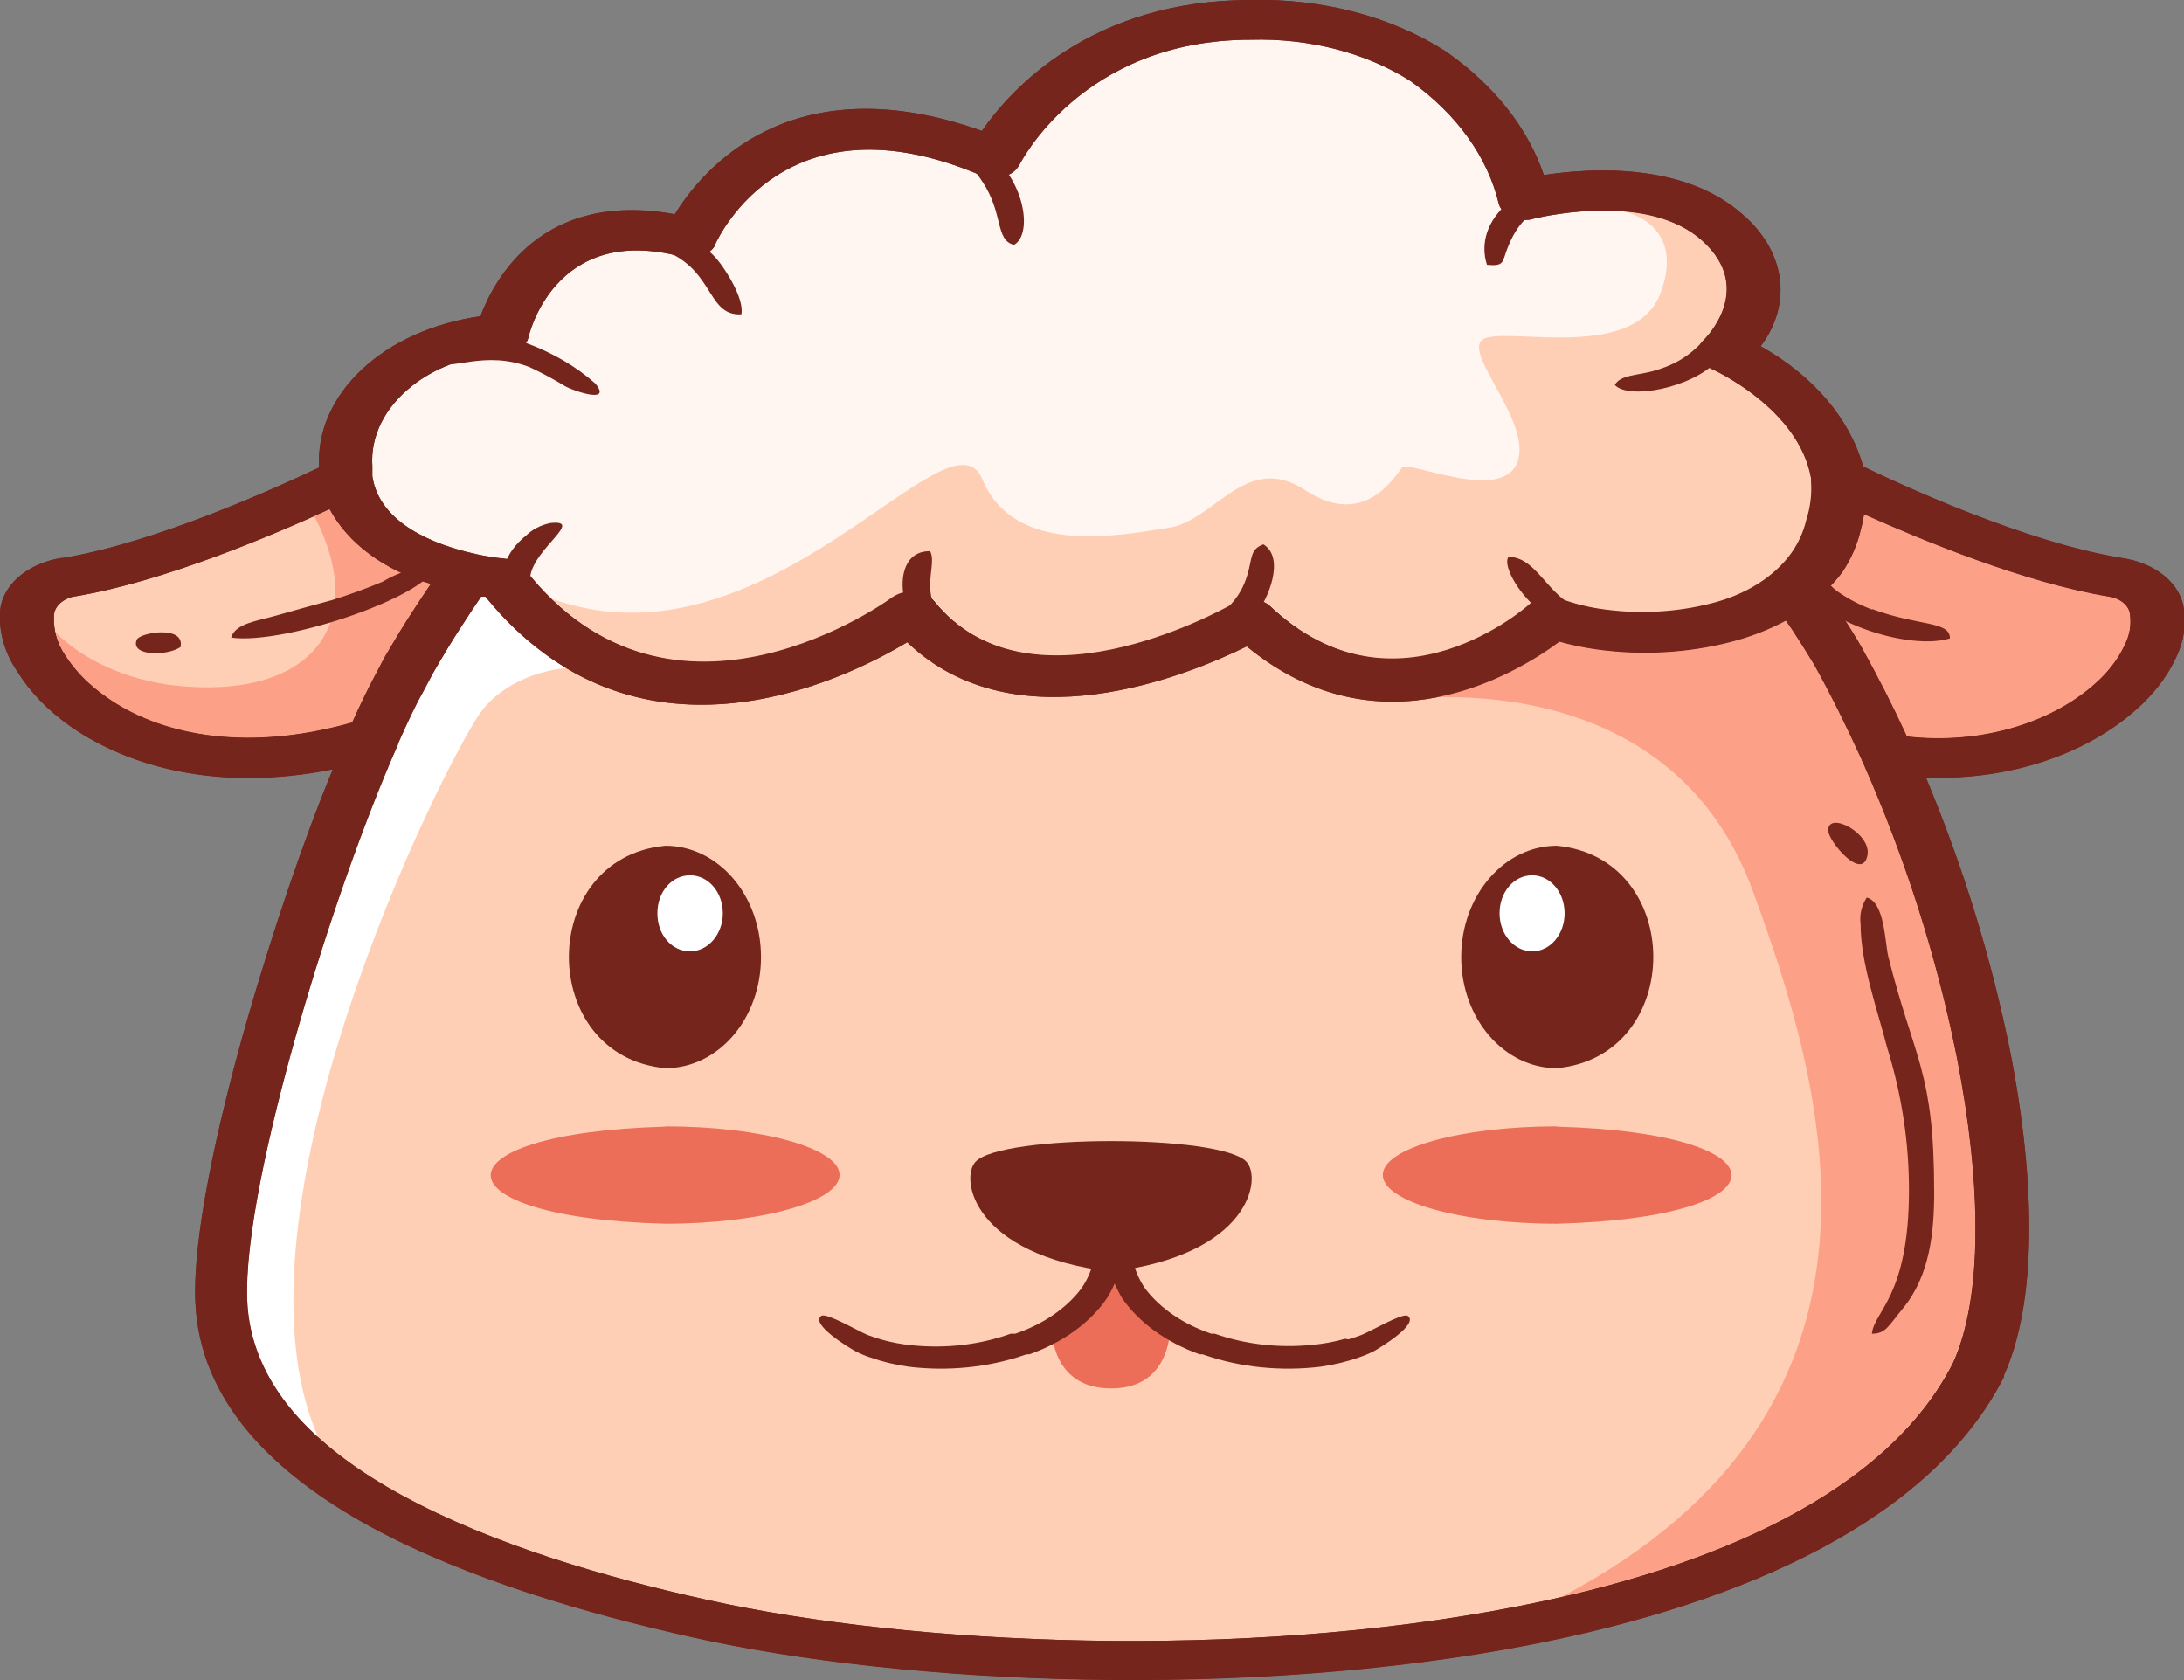 <svg width="130" height="100" viewBox="0 0 130 100" fill="none" xmlns="http://www.w3.org/2000/svg">
<rect x="0" y="0" width="130" height="100" fill="#808080" stroke="none"/>
<g clip-path="url(#clip0_330_209)">
<path d="M110.838 27.727C112.967 28.767 120.513 32.269 126.282 33.202C127.283 33.344 128.192 33.73 128.865 34.297C129.538 34.865 129.937 35.582 130 36.337C130.122 37.258 129.972 38.188 129.559 39.062C129.111 40.048 128.452 40.974 127.606 41.804C126.103 43.279 124.133 44.458 121.87 45.236C119.608 46.014 117.122 46.367 114.633 46.264C116.862 51.598 118.54 57.051 119.652 62.575C121.197 70.407 121.241 77.527 119.288 81.84C119.288 81.84 119.288 81.905 119.288 81.938C114.986 90.392 103.998 95.376 91.091 97.888C74.212 101.162 53.957 100.278 41.27 97.455C35.059 96.072 27.878 94.009 22.141 90.908C16.228 87.691 11.87 83.354 11.628 77.478C11.473 73.721 12.841 67.223 14.75 60.561C16.261 55.356 18.059 50.012 19.813 45.781C12.963 47.156 7.612 45.601 4.225 43.244C2.89 42.314 1.808 41.203 1.037 39.971C0.309 38.904 -0.048 37.72 4.76396e-06 36.525C0.014 35.748 0.382 34.997 1.045 34.395C1.709 33.793 2.627 33.375 3.652 33.211H3.74C9.333 32.294 16.658 28.93 18.997 27.826C18.87 25.72 19.77 23.65 21.533 21.997C23.296 20.343 25.803 19.217 28.595 18.823C29.411 16.654 32.224 11.302 40.167 12.751C41.8 10.099 47.084 3.748 58.447 7.791C60.146 5.328 64.956 -2.90256e-05 74.465 -2.90256e-05C78.706 -0.098 82.842 0.992 86.049 3.053C88.91 5.041 90.94 7.598 91.896 10.418C94.665 9.993 100.236 9.649 103.722 12.759C104.969 13.825 105.743 15.151 105.936 16.556C106.13 17.961 105.734 19.376 104.803 20.607C107.921 22.36 110.083 24.888 110.893 27.727H110.838Z" fill="#75251C"/>
<path d="M19.582 30.322C16.371 31.795 9.763 34.626 4.446 35.502H4.413C4.059 35.575 3.748 35.734 3.53 35.954C3.312 36.173 3.199 36.441 3.21 36.713C3.176 37.494 3.399 38.27 3.861 38.972C4.463 39.923 5.306 40.778 6.343 41.493C9.3 43.596 14.341 44.873 20.961 42.998C21.413 41.992 21.843 41.1 22.251 40.331L22.902 39.095C23.443 38.178 24.005 37.221 24.656 36.239C24.987 35.731 25.307 35.24 25.638 34.757C24.28 34.362 23.047 33.764 22.012 33.002C20.978 32.239 20.166 31.326 19.626 30.322H19.582Z" fill="#FFCFB5"/>
<path d="M19.582 30.322L18.71 30.723C22.097 37.27 18.39 41.714 10.293 40.789C7.509 40.443 5.01 39.318 3.31 37.646C3.423 38.113 3.615 38.566 3.883 38.996C4.485 39.947 5.328 40.803 6.365 41.517C9.3 43.596 14.341 44.873 20.961 42.998C21.413 41.992 21.843 41.1 22.251 40.331L22.902 39.095C23.443 38.178 24.005 37.221 24.656 36.239C24.987 35.731 25.307 35.24 25.638 34.757C24.28 34.362 23.047 33.764 22.012 33.002C20.978 32.239 20.166 31.326 19.626 30.322H19.582Z" fill="#FCA187"/>
<path d="M113.529 43.834C115.682 44.079 117.885 43.89 119.905 43.287C121.926 42.684 123.69 41.688 125.014 40.404C125.654 39.781 126.153 39.084 126.492 38.342C126.764 37.79 126.865 37.2 126.79 36.615C126.781 36.354 126.654 36.102 126.43 35.901C126.207 35.699 125.898 35.559 125.554 35.502C120.513 34.684 114.335 32.106 110.948 30.592C110.915 30.886 110.856 31.179 110.771 31.468C110.577 32.36 110.205 33.226 109.668 34.037C109.369 34.442 109.026 34.828 108.642 35.191C108.929 35.617 109.238 36.01 109.536 36.476C109.977 37.147 110.429 37.859 110.838 38.579C111.775 40.265 112.669 42.017 113.496 43.817L113.529 43.834Z" fill="#FCA187"/>
<path d="M107.804 28.644C107.799 28.595 107.799 28.546 107.804 28.497C107.076 24.265 101.858 21.949 101.847 21.949L101.703 21.876C101.372 21.688 101.154 21.41 101.099 21.103C101.043 20.796 101.153 20.485 101.405 20.239C101.405 20.239 104.56 17.227 101.306 14.314C98.195 11.523 92.227 12.8 91.377 12.996L91.091 13.07C90.675 13.128 90.246 13.062 89.895 12.888C89.545 12.713 89.3 12.444 89.215 12.137C88.553 9.345 86.71 6.782 83.953 4.82C81.321 3.144 77.932 2.267 74.465 2.365C64.349 2.357 60.675 9.821 60.675 9.821L60.565 9.984C60.462 10.123 60.322 10.245 60.155 10.342C59.987 10.44 59.794 10.511 59.588 10.553C59.383 10.594 59.167 10.604 58.956 10.582C58.745 10.561 58.542 10.508 58.359 10.426C46.797 5.516 42.804 14.06 42.583 14.518V14.567C42.439 14.86 42.145 15.099 41.765 15.232C41.385 15.365 40.95 15.382 40.553 15.279C32.952 13.258 31.452 20.067 31.452 20.092C31.389 20.357 31.203 20.598 30.928 20.774C30.653 20.95 30.304 21.05 29.941 21.057C29.808 21.057 29.687 21.057 29.555 21.057C27.621 21.237 25.835 21.919 24.513 22.981C23.71 23.616 23.088 24.366 22.684 25.184C22.28 26.003 22.103 26.873 22.163 27.744C22.163 27.899 22.163 28.046 22.163 28.202C22.168 28.248 22.168 28.295 22.163 28.341C22.593 31.206 25.947 32.433 28.131 32.932C28.201 32.941 28.267 32.958 28.33 32.981C28.889 33.106 29.461 33.197 30.04 33.252C30.284 33.273 30.518 33.338 30.722 33.44C30.925 33.543 31.092 33.68 31.209 33.841C40.035 45.192 53.075 35.584 53.108 35.551C53.203 35.487 53.306 35.429 53.416 35.379C53.597 35.297 53.799 35.243 54.009 35.219C54.219 35.196 54.433 35.203 54.639 35.242C54.844 35.281 55.037 35.35 55.206 35.446C55.375 35.541 55.517 35.66 55.623 35.797C61.139 42.63 72.325 36.525 73.395 35.936V35.887C73.724 35.7 74.138 35.615 74.55 35.651C74.961 35.686 75.338 35.838 75.602 36.075C83.081 43.154 91.046 35.968 91.046 35.952C91.273 35.745 91.59 35.603 91.942 35.551C92.294 35.499 92.66 35.539 92.977 35.666C93.769 35.955 94.612 36.159 95.481 36.271C97.593 36.559 99.769 36.441 101.802 35.928C103.886 35.419 105.623 34.331 106.645 32.891C107.06 32.291 107.35 31.649 107.506 30.985C107.755 30.219 107.855 29.431 107.804 28.644Z" fill="#FFF6F1"/>
<path d="M107.804 28.644C107.799 28.595 107.799 28.546 107.804 28.497C107.076 24.265 101.858 21.949 101.847 21.949L101.703 21.876C101.372 21.688 101.154 21.41 101.099 21.103C101.043 20.796 101.153 20.485 101.405 20.239C101.405 20.239 104.56 17.227 101.306 14.314C100.124 13.303 98.45 12.682 96.651 12.587C96.651 12.587 100.368 13.283 98.857 17.407C97.346 21.532 89.91 19.478 88.366 20.149C86.821 20.82 91.245 25.059 90.318 27.515C89.392 29.97 83.843 27.375 83.456 27.826C83.07 28.276 81.25 31.516 77.709 29.184C74.168 26.852 72.314 31.001 69.578 31.41C66.842 31.819 60.4 33.202 58.469 28.521C56.538 23.84 45.716 40.249 32.875 35.649C41.557 44.128 53.152 35.649 53.185 35.584C53.28 35.52 53.384 35.462 53.494 35.412C53.675 35.33 53.876 35.275 54.086 35.252C54.296 35.228 54.51 35.236 54.716 35.275C54.921 35.314 55.114 35.383 55.283 35.478C55.453 35.574 55.594 35.693 55.7 35.829C61.216 42.663 72.402 36.558 73.472 35.968V35.919C73.802 35.733 74.215 35.648 74.627 35.683C75.038 35.718 75.415 35.87 75.679 36.108C83.159 43.187 91.124 36.001 91.124 35.985C91.35 35.778 91.667 35.636 92.019 35.584C92.372 35.532 92.738 35.572 93.054 35.699C93.846 35.988 94.689 36.192 95.558 36.304C97.671 36.592 99.847 36.473 101.88 35.96C103.963 35.452 105.7 34.364 106.723 32.924C107.137 32.324 107.427 31.681 107.583 31.017C107.811 30.238 107.885 29.439 107.804 28.644Z" fill="#FFCFB5"/>
<path d="M28.904 35.519H28.639C28.242 36.1 27.845 36.689 27.47 37.286C26.929 38.105 26.366 39.046 25.782 40.061L25.164 41.223C24.7 42.041 24.215 43.097 23.697 44.259C23.697 44.259 23.697 44.259 23.697 44.3C21.755 48.687 19.538 54.939 17.783 61.053C15.908 67.6 14.573 73.869 14.717 77.421C14.926 82.421 18.754 86.186 23.939 89.009C29.323 91.947 36.152 93.919 42.098 95.229C54.332 97.946 73.914 98.822 90.208 95.638C102.222 93.306 112.371 88.755 116.254 81.112C118.03 77.159 117.953 70.472 116.475 62.935C115.283 56.968 113.408 51.087 110.871 45.356C110.837 45.307 110.815 45.254 110.804 45.2C109.911 43.244 108.973 41.337 107.958 39.52C107.55 38.849 107.142 38.195 106.712 37.54C106.568 37.344 106.447 37.139 106.303 36.943C105.292 37.488 104.176 37.918 102.994 38.219C100.435 38.875 97.689 39.025 95.029 38.653C94.276 38.55 93.538 38.397 92.823 38.195C90.285 40.077 82.177 45.028 74.212 38.473C70.67 40.216 60.455 44.406 54.001 38.227C49.908 40.683 37.806 46.411 28.926 35.559L28.904 35.519Z" fill="#FFCFB5"/>
<path d="M28.904 35.519H28.639C28.242 36.1 27.845 36.689 27.47 37.286C26.929 38.105 26.366 39.046 25.782 40.061L25.164 41.223C24.7 42.041 24.215 43.097 23.697 44.259C23.697 44.259 23.697 44.259 23.697 44.3C21.755 48.687 19.538 54.939 17.783 61.053C15.908 67.6 14.573 73.869 14.717 77.421C14.843 80.409 16.333 83.277 18.942 85.555C13.084 72.24 26.355 45.593 28.595 42.418C29.103 41.71 29.828 41.101 30.712 40.639C31.595 40.178 32.612 39.876 33.68 39.758C31.765 38.564 30.148 37.129 28.904 35.519Z" fill="white"/>
<path d="M92.9 95.049C103.722 92.594 112.669 88.15 116.243 81.087C118.019 77.134 117.942 70.448 116.464 62.91C115.272 56.943 113.397 51.062 110.86 45.331C110.826 45.282 110.804 45.23 110.793 45.176C109.9 43.22 108.962 41.313 107.947 39.496C107.539 38.825 107.131 38.17 106.701 37.515C106.557 37.319 106.436 37.114 106.292 36.918C105.281 37.463 104.165 37.893 102.983 38.195C100.424 38.851 97.678 39 95.018 38.628C94.265 38.526 93.526 38.372 92.811 38.17C90.759 39.731 88.203 40.877 85.387 41.501C90.329 41.37 100.49 42.459 104.351 53.073C108.488 64.4 114.555 83.73 92.911 95.065L92.9 95.049Z" fill="#FCA187"/>
<path d="M28.904 35.518H28.639C28.242 36.099 27.845 36.689 27.47 37.286C26.929 38.105 26.366 39.046 25.782 40.06L25.164 41.223C24.7 42.041 24.215 43.097 23.697 44.259C23.697 44.259 23.697 44.259 23.697 44.3C21.755 48.686 19.538 54.939 17.783 61.052C15.908 67.6 14.573 73.868 14.717 77.42C14.926 82.421 18.754 86.185 23.939 89.009C29.323 91.947 36.152 93.919 42.098 95.229C54.332 97.946 73.914 98.822 90.208 95.638C102.222 93.305 112.371 88.755 116.254 81.111C118.03 77.159 117.953 70.472 116.475 62.935C115.283 56.968 113.408 51.087 110.871 45.356C110.837 45.307 110.815 45.254 110.804 45.2C109.911 43.244 108.973 41.337 107.958 39.52C107.55 38.849 107.142 38.195 106.712 37.54C106.568 37.343 106.447 37.139 106.303 36.942C105.292 37.488 104.176 37.918 102.994 38.219C100.435 38.875 97.689 39.025 95.029 38.653C94.276 38.55 93.538 38.397 92.823 38.195C90.285 40.077 82.177 45.028 74.212 38.473C70.67 40.216 60.455 44.406 54.001 38.227C49.908 40.682 37.806 46.411 28.926 35.559L28.904 35.518ZM107.804 28.644C107.799 28.595 107.799 28.546 107.804 28.497C107.076 24.265 101.858 21.949 101.847 21.949L101.703 21.876C101.372 21.688 101.154 21.41 101.099 21.103C101.043 20.796 101.153 20.485 101.405 20.239C101.405 20.239 104.56 17.227 101.306 14.314C98.195 11.523 92.227 12.8 91.377 12.996L91.091 13.07C90.675 13.128 90.246 13.062 89.895 12.888C89.545 12.713 89.3 12.444 89.215 12.137C88.553 9.345 86.71 6.782 83.953 4.82C81.321 3.144 77.932 2.267 74.465 2.365C64.349 2.357 60.675 9.821 60.675 9.821L60.565 9.984C60.462 10.123 60.322 10.245 60.155 10.342C59.987 10.44 59.794 10.511 59.588 10.553C59.383 10.594 59.167 10.604 58.956 10.582C58.745 10.561 58.542 10.508 58.359 10.426C46.797 5.516 42.804 14.06 42.583 14.518V14.567C42.439 14.86 42.145 15.099 41.765 15.232C41.385 15.365 40.95 15.382 40.553 15.28C32.952 13.258 31.452 20.067 31.452 20.092C31.389 20.357 31.203 20.598 30.928 20.774C30.653 20.95 30.304 21.05 29.941 21.057C29.808 21.057 29.687 21.057 29.555 21.057C27.621 21.237 25.835 21.919 24.513 22.981C23.71 23.616 23.088 24.366 22.684 25.184C22.28 26.003 22.103 26.873 22.163 27.744C22.163 27.899 22.163 28.047 22.163 28.202C22.168 28.248 22.168 28.295 22.163 28.341C22.593 31.206 25.947 32.433 28.131 32.932C28.201 32.941 28.267 32.958 28.33 32.981C28.889 33.106 29.461 33.197 30.04 33.252C30.284 33.273 30.518 33.338 30.722 33.44C30.925 33.543 31.092 33.68 31.209 33.841C40.035 45.192 53.075 35.584 53.108 35.551C53.203 35.487 53.306 35.429 53.416 35.379C53.597 35.297 53.799 35.243 54.009 35.219C54.219 35.196 54.433 35.203 54.639 35.242C54.844 35.281 55.037 35.35 55.206 35.446C55.375 35.541 55.517 35.66 55.623 35.797C61.139 42.63 72.325 36.525 73.395 35.936V35.887C73.724 35.7 74.138 35.615 74.55 35.651C74.961 35.686 75.338 35.838 75.602 36.075C83.081 43.154 91.046 35.968 91.046 35.952C91.273 35.745 91.59 35.603 91.942 35.551C92.294 35.499 92.66 35.539 92.977 35.666C93.769 35.955 94.612 36.159 95.481 36.271C97.593 36.559 99.769 36.441 101.802 35.928C103.886 35.419 105.623 34.331 106.645 32.891C107.06 32.291 107.35 31.649 107.506 30.985C107.755 30.219 107.855 29.431 107.804 28.644ZM110.838 27.744C112.967 28.783 120.513 32.286 126.282 33.219C127.283 33.361 128.192 33.746 128.865 34.314C129.538 34.881 129.937 35.599 130 36.353C130.122 37.275 129.972 38.205 129.559 39.078C129.111 40.064 128.452 40.99 127.606 41.82C126.103 43.296 124.133 44.475 121.87 45.252C119.608 46.03 117.122 46.383 114.633 46.28C116.862 51.615 118.54 57.067 119.652 62.591C121.197 70.423 121.241 77.543 119.288 81.856C119.288 81.856 119.288 81.922 119.288 81.954C114.986 90.408 103.998 95.392 91.091 97.905C74.212 101.178 53.957 100.295 41.27 97.471C35.059 96.088 27.878 94.026 22.141 90.924C16.228 87.708 11.87 83.37 11.628 77.494C11.473 73.738 12.841 67.24 14.75 60.578C16.261 55.373 18.059 50.029 19.813 45.797C12.963 47.172 7.612 45.617 4.225 43.261C2.89 42.33 1.808 41.219 1.037 39.987C0.305 38.916 -0.052 37.725 3.98794e-06 36.525C0.014 35.748 0.382 34.997 1.045 34.395C1.709 33.793 2.627 33.375 3.652 33.211H3.74C9.333 32.294 16.658 28.93 18.997 27.826C18.87 25.72 19.77 23.65 21.533 21.997C23.296 20.343 25.803 19.217 28.595 18.823C29.411 16.654 32.224 11.302 40.167 12.751C41.8 10.099 47.084 3.748 58.447 7.791C60.146 5.328 64.956 -2.90256e-05 74.465 -2.90256e-05C78.706 -0.098 82.842 0.992 86.049 3.053C88.91 5.041 90.94 7.598 91.896 10.418C94.665 9.993 100.236 9.649 103.722 12.759C104.969 13.825 105.743 15.151 105.936 16.556C106.13 17.961 105.734 19.376 104.803 20.607C107.921 22.36 110.083 24.888 110.893 27.727L110.838 27.744ZM113.529 43.85C115.682 44.095 117.885 43.907 119.905 43.303C121.926 42.7 123.69 41.704 125.014 40.421C125.654 39.797 126.153 39.101 126.492 38.358C126.764 37.806 126.865 37.216 126.79 36.631C126.781 36.37 126.654 36.119 126.43 35.917C126.207 35.715 125.898 35.575 125.554 35.518C120.513 34.7 114.335 32.122 110.948 30.608C110.915 30.902 110.856 31.195 110.771 31.484C110.577 32.376 110.205 33.242 109.668 34.053C109.368 34.452 109.025 34.833 108.642 35.191C108.929 35.617 109.238 36.01 109.536 36.476C109.977 37.147 110.429 37.859 110.838 38.579C111.775 40.265 112.669 42.017 113.496 43.817L113.529 43.85ZM19.582 30.322C16.371 31.795 9.763 34.626 4.446 35.502H4.413C4.059 35.575 3.748 35.734 3.53 35.954C3.312 36.173 3.199 36.441 3.21 36.713C3.176 37.494 3.399 38.27 3.861 38.972C4.463 39.923 5.306 40.778 6.343 41.493C9.3 43.596 14.341 44.873 20.961 42.999C21.413 41.992 21.843 41.1 22.251 40.331L22.902 39.095C23.443 38.178 24.005 37.221 24.656 36.239C24.987 35.731 25.307 35.24 25.638 34.757C24.28 34.362 23.047 33.765 22.012 33.002C20.978 32.239 20.166 31.327 19.626 30.322H19.582Z" fill="#75251C"/>
<path fill-rule="evenodd" clip-rule="evenodd" d="M92.668 50.34C89.535 50.34 86.976 53.302 86.976 56.969C86.976 60.635 89.535 63.581 92.668 63.581C100.324 62.861 100.324 51.06 92.668 50.34Z" fill="#75251C"/>
<path fill-rule="evenodd" clip-rule="evenodd" d="M92.668 67.043C86.942 67.043 82.309 68.344 82.309 69.932C82.309 71.52 86.931 72.838 92.668 72.838C106.491 72.477 106.579 67.444 92.668 67.06V67.043Z" fill="#EC6D58"/>
<path fill-rule="evenodd" clip-rule="evenodd" d="M91.201 52.099C90.098 52.099 89.259 53.114 89.259 54.358C89.259 55.602 90.12 56.625 91.201 56.625C92.282 56.625 93.131 55.61 93.131 54.358C93.131 53.106 92.271 52.099 91.201 52.099Z" fill="white"/>
<path fill-rule="evenodd" clip-rule="evenodd" d="M39.605 50.34C42.76 50.34 45.297 53.302 45.297 56.969C45.297 60.635 42.76 63.581 39.605 63.581C31.948 62.861 31.948 51.06 39.605 50.34Z" fill="#75251C"/>
<path fill-rule="evenodd" clip-rule="evenodd" d="M39.605 67.043C45.33 67.043 49.974 68.344 49.974 69.932C49.974 71.52 45.33 72.838 39.605 72.838C25.782 72.477 25.704 67.444 39.605 67.06V67.043Z" fill="#EC6D58"/>
<path fill-rule="evenodd" clip-rule="evenodd" d="M41.072 52.099C42.175 52.099 43.025 53.114 43.025 54.358C43.025 55.602 42.153 56.625 41.072 56.625C39.991 56.625 39.13 55.651 39.13 54.358C39.13 53.065 40.002 52.099 41.072 52.099Z" fill="white"/>
<path fill-rule="evenodd" clip-rule="evenodd" d="M74.19 69.146C75.127 70.137 74.399 74.687 66.136 75.694C57.873 74.679 57.134 70.128 58.072 69.146C59.616 67.51 72.645 67.51 74.19 69.146Z" fill="#75251C"/>
<path fill-rule="evenodd" clip-rule="evenodd" d="M62.606 79.025C62.606 80.088 63.081 82.642 66.136 82.642C69.192 82.642 69.611 80.088 69.666 79.025C68.293 78.427 67.185 77.545 66.478 76.487C66.347 76.274 66.233 76.056 66.136 75.833C65.535 77.185 64.277 78.323 62.606 79.025Z" fill="#EC6D58"/>
<path d="M80.059 79.687C79.434 79.867 78.782 79.988 78.117 80.047C76.137 80.252 74.119 80.022 72.314 79.385H72.193C72.193 79.385 72.193 79.385 72.105 79.385C70.433 78.82 69.049 77.874 68.155 76.684C67.782 76.137 67.536 75.548 67.427 74.941C67.427 74.834 67.427 74.736 67.427 74.63C67.427 74.081 67.747 72.101 67.361 71.945C66.975 71.79 66.478 72.486 66.258 73.198C66.015 72.486 65.651 71.839 65.154 71.945C64.658 72.052 65.154 74.081 65.099 74.63C65.099 74.736 65.099 74.834 65.099 74.941C64.995 75.549 64.749 76.139 64.371 76.684C63.478 77.872 62.099 78.818 60.433 79.385H60.367C60.367 79.385 60.367 79.385 60.289 79.385H60.157C58.357 80.035 56.339 80.276 54.354 80.08C53.693 80.021 53.044 79.9 52.424 79.72C52.148 79.638 51.916 79.556 51.64 79.458C51.067 79.221 49.279 78.165 48.904 78.312C48.165 78.787 50.559 80.236 50.901 80.416C51.177 80.563 51.473 80.689 51.784 80.792C52.517 81.05 53.292 81.237 54.089 81.349C56.418 81.632 58.807 81.393 60.951 80.661C61.005 80.649 61.057 80.632 61.106 80.612H61.183H61.271C63.291 79.897 64.93 78.702 65.927 77.216C66.087 76.949 66.227 76.676 66.346 76.397C66.456 76.659 66.6 76.921 66.754 77.216C67.761 78.697 69.397 79.89 71.409 80.612C71.442 80.616 71.476 80.616 71.509 80.612H71.586C71.631 80.632 71.68 80.649 71.73 80.661C73.873 81.393 76.263 81.632 78.591 81.349C79.389 81.239 80.165 81.052 80.897 80.792C81.21 80.688 81.509 80.562 81.791 80.416C82.121 80.236 84.526 78.779 83.776 78.312C83.412 78.165 81.636 79.221 81.04 79.458C80.787 79.556 80.533 79.638 80.268 79.72L80.059 79.687Z" fill="#75251C"/>
<path fill-rule="evenodd" clip-rule="evenodd" d="M111.422 79.385C112.261 79.385 112.415 78.902 113.254 77.895C114.875 75.939 115.129 73.345 115.129 70.955C115.129 63.704 113.938 63.09 112.404 56.96C112.195 56.142 112.195 53.687 111.113 53.425C110.806 53.91 110.68 54.447 110.749 54.98C110.749 57.337 111.742 60.07 112.327 62.345C113.194 65.131 113.631 67.981 113.629 70.84C113.629 77.183 111.544 78.026 111.422 79.393V79.385ZM10.745 38.514C11.032 37.188 8.329 37.646 8.142 38.072C7.722 39.062 9.929 39.062 10.745 38.514ZM108.819 49.423C108.819 50.061 110.86 52.5 111.158 50.904C111.411 49.611 108.819 48.244 108.819 49.423ZM56.682 38.514C56.991 37.785 55.899 36.877 55.579 36.001C55.049 34.675 55.722 33.505 55.369 32.809C52.424 32.752 53.792 38.751 56.693 38.538L56.682 38.514ZM88.509 15.762C89.546 15.86 89.414 15.599 89.7 14.854C90.947 11.515 93.153 12.489 93.948 11.646C93.837 11.245 93.771 11.187 93.131 11.106C92.658 11.043 92.172 11.06 91.708 11.155C90.945 11.291 90.265 11.614 89.778 12.071C89.179 12.564 88.75 13.158 88.529 13.801C88.308 14.444 88.301 15.117 88.509 15.762ZM31.992 37.032C32.467 36.427 31.386 35.396 31.573 34.25C31.849 32.613 34.784 30.911 32.754 31.132C32.19 31.252 31.695 31.505 31.342 31.852C28.65 33.988 30.238 37.041 31.992 37.032ZM44.128 18.709C44.315 17.8 43.201 16.049 42.682 15.435C40.355 12.693 35.677 13.839 38.843 14.69C42.616 15.672 41.921 18.823 44.128 18.709ZM97.081 36.91C96.618 36.214 95.603 36.615 94.588 36.419C92.216 35.944 91.631 33.145 89.789 33.145C89.281 33.816 91.388 37.286 94.411 37.532C95.514 37.614 96.717 37.417 97.081 36.893V36.91ZM70.384 38.546C72.127 38.735 74.245 37.163 74.796 36.492C75.469 35.674 76.517 33.219 75.204 32.4C74.388 32.695 74.554 33.219 74.245 34.225C73.395 37.147 70.417 37.221 70.373 38.53L70.384 38.546ZM111.422 36.279C110.667 35.993 109.972 35.626 109.359 35.191C108.719 34.741 108.488 33.988 107.473 34.094C106.601 36.255 113.143 38.882 116.067 37.998C116.067 36.951 114.235 37.286 111.444 36.255L111.422 36.279ZM96.121 22.915C96.937 23.799 100.688 23.12 102.244 21.458C102.497 21.188 105.344 18.078 103.766 18.046C103.215 18.046 102.542 18.954 102.155 19.412C101.163 20.574 100.412 21.499 98.537 22.047C97.533 22.358 96.452 22.285 96.121 22.915ZM26.024 21.565C26.83 22.097 28.848 20.812 31.54 21.859C32.281 22.208 32.992 22.591 33.669 23.005C34.188 23.283 36.461 24.061 35.434 22.825C34.299 21.817 32.894 20.995 31.309 20.411C29.378 19.936 26.278 20.411 25.991 21.565H26.024ZM56.759 7.93H54.917C54.773 8.095 54.686 8.283 54.663 8.479C56.66 9.297 57.333 9.068 58.469 10.803C59.749 12.71 59.219 14.289 60.356 14.576C61.635 13.888 60.918 9.665 57.454 8.225L56.759 7.93ZM13.735 37.949C17.044 38.424 26.035 35.273 25.87 33.587C24.734 33.731 23.667 34.089 22.77 34.626C21.792 35.036 20.783 35.402 19.747 35.723C18.644 36.026 17.541 36.32 16.438 36.64C15.334 36.959 14.011 37.098 13.757 37.949H13.735Z" fill="#75251C"/>
</g>
<defs>
<clipPath id="clip0_330_209">
<rect width="130" height="100" fill="white"/>
</clipPath>
</defs>
</svg>
